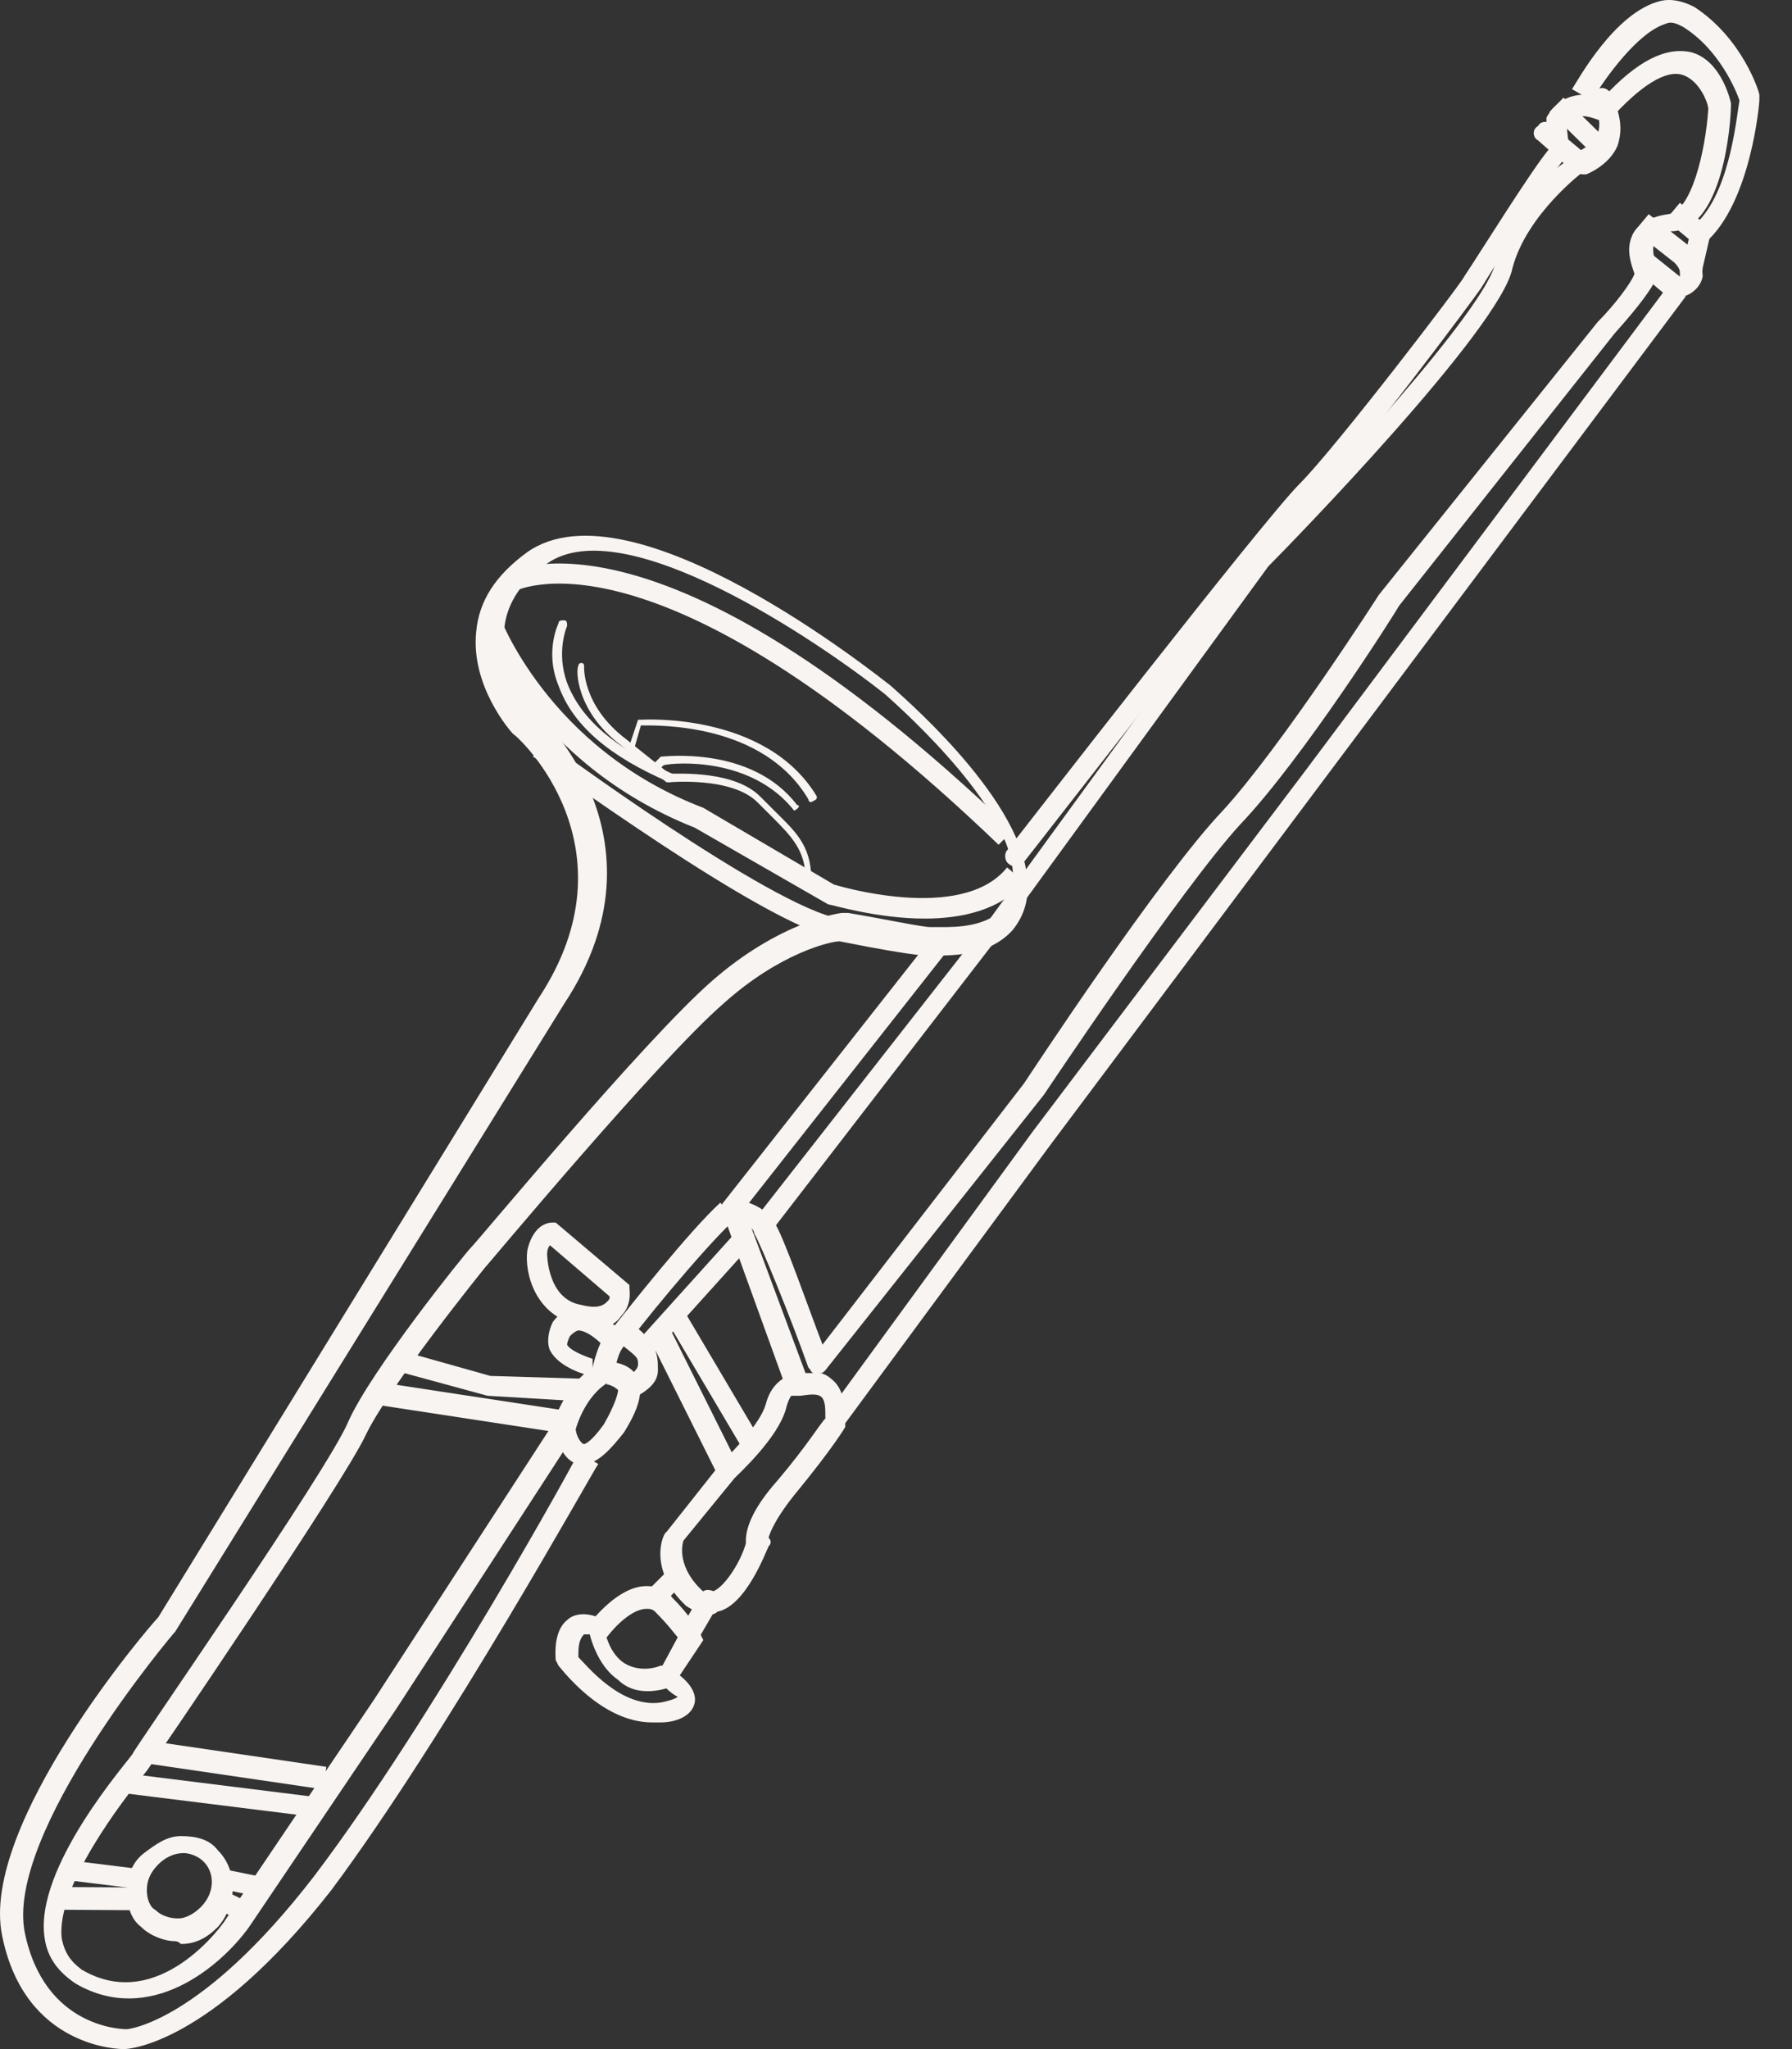 <svg width="42" height="48" viewBox="0 0 42 48" fill="none" xmlns="http://www.w3.org/2000/svg">
<rect x="0" y="0" width="42" height="48" fill="#333333" stroke="none"/>
<path d="M2.91 48C2.843 48 0.581 48 0.049 45.338C-0.483 42.743 3.509 38.086 3.708 37.886L12.624 23.381C14.953 19.854 12.159 17.259 12.026 17.193C11.959 17.126 11.028 16.062 11.161 14.797C11.227 14.065 11.626 13.467 12.358 12.934C14.82 11.204 20.609 15.862 20.875 16.062C21.008 16.195 23.869 18.59 24.069 20.52C24.136 21.052 24.003 21.451 23.736 21.784C23.204 22.383 22.339 22.383 21.94 22.383C21.873 22.383 21.807 22.383 21.807 22.383C21.807 22.383 21.674 22.449 19.677 22.05C19.478 22.05 18.28 22.316 16.95 23.514C15.419 24.845 11.427 29.635 11.36 29.702C11.36 29.702 9.098 32.496 8.566 33.628C8.033 34.759 3.642 41.213 3.442 41.479C2.843 42.211 1.313 44.207 1.446 45.405C1.513 45.737 1.646 45.937 1.912 46.137C3.708 47.201 5.239 45.072 5.305 44.939L8.765 39.816L12.957 33.361C13.024 33.162 13.29 32.43 13.889 32.031C13.955 31.765 14.088 31.232 14.421 31.033C14.687 30.7 16.151 28.837 16.883 28.172L17.216 28.571C16.484 29.236 14.754 31.365 14.754 31.432C14.554 31.498 14.421 31.898 14.421 32.164V32.297L14.288 32.363C13.689 32.696 13.489 33.495 13.489 33.495V33.561L9.298 40.015L5.838 45.139C5.172 46.07 3.509 47.468 1.779 46.469C1.38 46.203 1.113 45.871 1.047 45.405C0.781 43.741 3.043 41.213 3.11 41.08C3.11 41.013 7.701 34.426 8.166 33.295C8.699 32.097 10.895 29.369 11.028 29.236C11.227 29.037 15.086 24.379 16.683 22.982C18.28 21.584 19.677 21.385 19.744 21.385H19.811H19.877C20.676 21.518 21.607 21.717 21.807 21.717C21.873 21.717 21.94 21.717 22.073 21.717C22.406 21.717 23.137 21.717 23.537 21.252C23.736 21.052 23.803 20.786 23.736 20.387C23.603 18.723 20.809 16.328 20.742 16.261C19.145 14.997 14.621 11.936 12.824 13.2C12.225 13.6 11.893 14.132 11.826 14.664C11.693 15.729 12.558 16.66 12.558 16.66C12.558 16.66 15.818 19.588 13.223 23.514L4.108 38.219C4.041 38.285 0.115 42.943 0.581 45.272C1.047 47.534 2.91 47.534 2.976 47.534C2.976 47.534 4.706 47.401 7.368 43.941C10.096 40.348 13.556 34.093 13.556 34.027L14.022 34.293C13.955 34.359 10.495 40.614 7.767 44.274C4.906 47.933 2.976 48 2.91 48Z" fill="#F8F4F1"/>
<path d="M13.689 34.293C13.622 34.293 13.622 34.293 13.556 34.293C13.156 34.226 13.023 33.627 13.023 33.494L13.489 33.428C13.489 33.627 13.622 33.827 13.689 33.827C13.689 33.827 13.822 33.827 14.155 33.361C14.421 32.895 14.487 32.629 14.487 32.563C14.421 32.496 14.288 32.43 14.221 32.43V31.898C14.421 31.898 14.82 31.964 14.953 32.297C15.086 32.629 14.953 33.029 14.62 33.561C14.354 33.894 14.021 34.293 13.689 34.293Z" fill="#F8F4F1"/>
<path d="M14.821 32.763L14.555 32.364C14.754 32.23 14.954 32.097 14.954 31.964C14.954 31.898 14.954 31.831 14.887 31.765C14.754 31.632 14.555 31.499 14.488 31.432L14.688 30.966C14.754 30.966 15.087 31.166 15.287 31.499C15.42 31.698 15.42 31.898 15.42 32.097C15.42 32.364 15.22 32.563 14.821 32.763Z" fill="#F8F4F1"/>
<path d="M16.616 37.819C16.483 37.819 16.284 37.753 16.084 37.62C15.153 36.755 15.552 35.89 15.618 35.89L16.883 34.293C17.149 34.027 17.814 33.361 17.947 32.896C18.014 32.63 18.147 32.43 18.346 32.297L16.949 28.438C16.949 28.371 16.949 28.238 17.016 28.172C17.082 28.105 17.149 28.038 17.215 28.105C17.282 28.105 17.881 28.172 18.147 28.637C18.346 28.903 18.945 30.633 19.278 31.498L24.002 25.377C24.135 25.177 27.196 20.52 28.66 18.989C30.057 17.459 32.319 13.932 32.319 13.932L37.443 7.545C37.842 7.146 38.241 6.613 38.308 6.414C38.241 6.214 38.108 5.881 38.241 5.549C38.308 5.349 38.574 5.083 39.106 5.016C39.639 4.95 39.971 3.552 40.038 2.554C40.038 2.421 39.838 1.889 39.439 1.756C39.04 1.623 38.441 2.022 37.776 2.754C37.709 2.821 37.576 2.887 37.509 2.821C37.443 2.821 36.977 2.554 36.711 2.887L36.778 3.486C36.778 3.552 36.778 3.619 36.711 3.686C36.511 3.819 35.58 5.349 34.715 6.746C34.582 6.946 31.721 10.805 30.789 11.67C29.924 12.535 24.069 20.12 24.002 20.187C23.936 20.32 23.736 20.32 23.669 20.253C23.536 20.187 23.536 19.987 23.603 19.921C23.869 19.588 29.591 12.202 30.456 11.337C31.321 10.472 34.316 6.547 34.316 6.48C34.715 5.881 35.913 3.952 36.312 3.486L36.245 2.887C36.245 2.821 36.245 2.821 36.245 2.754C36.578 2.155 37.177 2.155 37.576 2.288C38.374 1.423 39.04 1.091 39.639 1.224C40.37 1.423 40.57 2.421 40.57 2.421C40.57 2.954 40.37 5.282 39.239 5.416C38.973 5.416 38.84 5.549 38.774 5.682C38.707 5.881 38.774 6.081 38.84 6.147C38.907 6.281 39.04 6.48 37.842 7.811L32.785 14.198C32.719 14.332 30.523 17.792 29.059 19.322C27.662 20.852 24.468 25.643 24.468 25.643L19.345 32.097C19.278 32.164 19.278 32.164 19.211 32.164C19.278 32.164 19.411 32.23 19.478 32.297C19.744 32.496 19.81 32.829 19.81 33.361C19.81 33.428 19.81 33.428 19.81 33.428C19.81 33.428 19.544 33.894 18.613 35.025C18.08 35.69 18.014 36.023 18.014 36.023C18.08 36.09 18.08 36.156 18.014 36.223C17.947 36.356 17.481 37.62 16.816 37.753C16.75 37.819 16.683 37.819 16.616 37.819ZM16.018 36.09C16.018 36.09 15.818 36.622 16.417 37.221C16.55 37.354 16.616 37.354 16.683 37.287C16.949 37.221 17.348 36.622 17.481 36.156V36.09C17.481 35.757 17.681 35.291 18.213 34.692C18.945 33.827 19.211 33.361 19.345 33.228C19.345 32.962 19.345 32.763 19.211 32.696C19.078 32.63 18.812 32.696 18.746 32.696C18.679 32.696 18.613 32.696 18.546 32.696C18.546 32.696 18.48 32.763 18.413 33.029C18.213 33.694 17.348 34.493 17.215 34.626L16.018 36.09ZM17.614 28.77L18.879 32.164C18.945 32.164 19.012 32.164 19.078 32.164C19.012 32.164 19.012 32.097 18.945 32.031C18.546 30.9 17.814 29.103 17.681 28.903C17.681 28.837 17.614 28.77 17.614 28.77Z" fill="#F8F4F1"/>
<path d="M7.386 42.094L2.83 41.526L2.773 41.989L7.328 42.556L7.386 42.094Z" fill="#F8F4F1"/>
<path d="M7.649 41.388L3.436 40.77L3.358 41.297L7.572 41.915L7.649 41.388Z" fill="#F8F4F1"/>
<path d="M13.168 33.03L8.826 32.368L8.746 32.894L13.087 33.557L13.168 33.03Z" fill="#F8F4F1"/>
<path d="M13.688 32.83L11.426 32.696L9.23 32.098L9.364 31.632L11.493 32.231L13.688 32.297V32.83Z" fill="#F8F4F1"/>
<path d="M4.108 45.472C3.842 45.472 3.509 45.339 3.309 45.139C3.043 44.939 2.977 44.607 2.977 44.274C2.977 43.941 3.11 43.609 3.376 43.409C3.642 43.209 3.908 43.01 4.241 43.01C4.573 43.01 4.906 43.076 5.106 43.343C5.572 43.808 5.572 44.607 5.106 45.139C4.84 45.405 4.573 45.538 4.241 45.538C4.174 45.472 4.108 45.472 4.108 45.472ZM4.307 43.409C4.041 43.409 3.842 43.542 3.708 43.675C3.509 43.875 3.442 44.074 3.442 44.274C3.442 44.474 3.509 44.673 3.642 44.74C3.775 44.873 3.975 44.939 4.174 44.939C4.374 44.939 4.573 44.806 4.707 44.673C5.039 44.34 5.039 43.875 4.773 43.609C4.64 43.475 4.44 43.409 4.307 43.409Z" fill="#F8F4F1"/>
<path d="M3.244 44.214L1.314 44.203L1.311 44.735L3.241 44.747L3.244 44.214Z" fill="#F8F4F1"/>
<path d="M3.266 43.781L1.549 43.569L1.492 44.032L3.209 44.243L3.266 43.781Z" fill="#F8F4F1"/>
<path d="M5.792 44.544L5.252 44.285L5.051 44.705L5.591 44.964L5.792 44.544Z" fill="#F8F4F1"/>
<path d="M6.151 43.97L5.238 43.784L5.145 44.24L6.058 44.427L6.151 43.97Z" fill="#F8F4F1"/>
<path d="M17.569 29.203L17.223 28.891L14.905 31.46L15.251 31.772L17.569 29.203Z" fill="#F8F4F1"/>
<path d="M17.813 33.714L16.051 30.736L15.65 30.974L17.412 33.951L17.813 33.714Z" fill="#F8F4F1"/>
<path d="M17.305 34.33L15.699 31.115L15.223 31.353L16.828 34.567L17.305 34.33Z" fill="#F8F4F1"/>
<path d="M37.738 3.357L36.645 2.287L36.319 2.619L37.413 3.69L37.738 3.357Z" fill="#F8F4F1"/>
<path d="M39.838 5.815L39.039 5.15L39.372 4.75L39.838 5.15C40.57 4.351 40.703 2.688 40.77 2.355C40.703 2.155 40.304 1.157 39.439 0.625C39.306 0.558 39.173 0.492 39.039 0.558C38.374 0.758 37.576 1.889 37.309 2.355L36.844 2.089C36.977 1.889 37.842 0.292 38.906 0.026C39.173 -0.04 39.439 0.026 39.705 0.159C40.836 0.891 41.235 2.155 41.235 2.222V2.288V2.355C41.235 2.421 41.036 4.75 39.971 5.682L39.838 5.815Z" fill="#F8F4F1"/>
<path d="M39.24 7.079L38.375 6.347L38.708 5.948L39.373 6.48C39.373 6.48 39.373 6.48 39.373 6.414C39.373 6.347 39.373 6.281 39.24 6.148L38.309 5.416L38.641 5.017L39.573 5.749C39.839 6.015 39.906 6.281 39.906 6.48C39.839 6.813 39.506 6.946 39.44 6.946L39.24 7.079Z" fill="#F8F4F1"/>
<path d="M19.745 33.428L19.346 33.162L24.203 26.508L30.591 18.058L39.108 6.68L39.507 6.946L24.602 26.841L19.745 33.428Z" fill="#F8F4F1"/>
<path d="M15.285 40.348C14.088 40.348 13.156 39.084 13.089 39.017L13.023 38.884C13.023 38.818 12.957 38.219 13.289 37.953C13.422 37.819 13.688 37.753 14.021 37.886L14.154 37.953V38.086C14.154 38.086 14.221 38.684 14.62 38.951C14.819 39.084 15.152 39.15 15.485 39.017H15.618L15.684 39.084C15.818 39.15 16.35 39.483 16.283 39.882C16.217 40.215 15.818 40.348 15.485 40.348C15.418 40.348 15.352 40.348 15.285 40.348ZM13.555 38.818C13.755 39.017 14.553 40.015 15.485 39.882C15.818 39.816 15.884 39.749 15.884 39.749C15.884 39.749 15.751 39.682 15.618 39.55C15.152 39.682 14.753 39.616 14.487 39.35C14.088 39.084 13.888 38.551 13.822 38.285C13.755 38.285 13.688 38.285 13.688 38.285C13.555 38.418 13.555 38.618 13.555 38.818Z" fill="#F8F4F1"/>
<path d="M15.818 39.417L15.419 39.217L15.885 38.352C15.818 38.285 15.685 38.086 15.353 37.753C15.286 37.687 15.22 37.687 15.153 37.687C14.82 37.687 14.421 38.086 14.222 38.352L13.822 38.019C13.889 37.953 14.488 37.154 15.153 37.154C15.419 37.154 15.619 37.221 15.752 37.42C16.151 37.82 16.351 38.152 16.417 38.285L16.484 38.419L15.818 39.417Z" fill="#F8F4F1"/>
<path d="M19.612 21.984C17.882 21.651 12.758 17.858 12.492 17.725L12.758 17.326C12.825 17.393 18.081 21.252 19.678 21.518L19.612 21.984Z" fill="#F8F4F1"/>
<path d="M21.673 21.518C20.542 21.518 19.477 21.185 19.411 21.185L16.284 19.389C12.424 17.858 11.293 14.665 11.227 14.531L11.692 14.398C11.692 14.398 12.823 17.526 16.483 18.923L19.544 20.72C19.544 20.72 22.538 21.651 23.603 20.32L24.002 20.653C23.47 21.318 22.538 21.518 21.673 21.518Z" fill="#F8F4F1"/>
<path d="M23.404 19.788C15.286 12.003 12.026 13.866 12.026 13.866L11.76 13.466C11.893 13.4 15.353 11.404 23.737 19.455L23.404 19.788Z" fill="#F8F4F1"/>
<path d="M15.686 18.324C15.62 18.324 15.62 18.324 15.686 18.324C14.289 17.725 13.424 16.993 13.091 16.062C12.758 15.263 13.091 14.598 13.091 14.598C13.091 14.531 13.158 14.531 13.224 14.531C13.291 14.531 13.291 14.598 13.291 14.664C13.291 14.664 13.025 15.263 13.291 15.995C13.623 16.86 14.422 17.526 15.753 18.124C15.819 18.124 15.819 18.191 15.819 18.257C15.753 18.324 15.686 18.324 15.686 18.324Z" fill="#F8F4F1"/>
<path d="M18.947 20.653C18.88 20.653 18.88 20.586 18.88 20.586C18.88 19.921 18.547 19.588 18.082 19.122C17.949 18.989 17.882 18.923 17.749 18.79C17.15 18.191 15.686 18.324 15.686 18.324H15.62L14.555 17.459C13.491 16.66 13.491 15.662 13.557 15.596C13.557 15.529 13.624 15.529 13.624 15.529C13.69 15.529 13.69 15.596 13.69 15.596C13.69 15.596 13.624 16.527 14.688 17.326L15.686 18.124C15.953 18.124 17.217 18.058 17.816 18.657C17.949 18.79 18.082 18.923 18.148 18.989C18.614 19.455 19.013 19.788 19.013 20.586C19.013 20.653 18.947 20.653 18.947 20.653Z" fill="#F8F4F1"/>
<path d="M19.012 18.79C19.012 18.79 18.946 18.79 18.946 18.723C17.881 16.927 15.419 16.993 15.02 16.993L14.887 17.459C14.887 17.525 14.82 17.525 14.754 17.525C14.754 17.525 14.754 17.525 14.754 17.459L14.954 16.86H15.02C15.02 16.86 17.948 16.66 19.145 18.657C19.145 18.723 19.145 18.723 19.012 18.79C19.079 18.79 19.079 18.79 19.012 18.79Z" fill="#F8F4F1"/>
<path d="M18.614 18.99C17.616 17.725 15.82 17.858 15.553 17.925L15.421 18.058C15.421 18.125 15.354 18.125 15.287 18.058C15.287 18.058 15.221 17.991 15.287 17.925L15.487 17.725C15.553 17.725 17.616 17.459 18.681 18.857C18.747 18.857 18.747 18.923 18.614 18.99C18.681 18.99 18.681 18.99 18.614 18.99Z" fill="#F8F4F1"/>
<path d="M15.352 37.687C15.286 37.687 15.219 37.687 15.152 37.62C15.02 37.553 15.02 37.354 15.152 37.287L15.618 36.822C15.685 36.688 15.884 36.688 15.951 36.822C16.084 36.888 16.084 37.088 15.951 37.154L15.485 37.62C15.485 37.62 15.419 37.687 15.352 37.687Z" fill="#F8F4F1"/>
<path d="M16.151 38.552C16.085 38.552 16.085 38.552 16.018 38.485C15.885 38.419 15.885 38.285 15.952 38.152L16.418 37.354C16.484 37.221 16.617 37.221 16.75 37.287C16.883 37.354 16.883 37.487 16.817 37.62L16.351 38.419C16.351 38.552 16.218 38.552 16.151 38.552Z" fill="#F8F4F1"/>
<path d="M39.706 6.547C39.639 6.547 39.639 6.547 39.706 6.547C39.506 6.48 39.44 6.347 39.44 6.214L39.639 5.349C39.639 5.216 39.772 5.149 39.905 5.149C40.038 5.149 40.105 5.282 40.105 5.416L39.905 6.281C39.905 6.48 39.772 6.547 39.706 6.547Z" fill="#F8F4F1"/>
<path d="M13.889 32.23C13.756 32.23 13.091 32.031 12.891 31.632C12.825 31.499 12.825 31.232 12.958 30.966C13.158 30.7 13.357 30.634 13.557 30.634C14.089 30.567 14.555 31.232 14.621 31.299L14.222 31.632C14.089 31.432 13.756 31.166 13.557 31.166C13.557 31.166 13.49 31.166 13.357 31.299C13.291 31.432 13.291 31.499 13.291 31.499C13.357 31.632 13.69 31.765 13.889 31.831V32.23Z" fill="#F8F4F1"/>
<path d="M13.954 31.1C13.821 31.1 13.688 31.1 13.555 31.033C12.557 30.834 12.291 29.835 12.357 29.303C12.424 28.97 12.623 28.638 12.956 28.638H13.023L14.753 30.102V30.168C14.753 30.235 14.819 30.567 14.553 30.833C14.42 31.033 14.22 31.1 13.954 31.1ZM12.89 29.17C12.823 29.236 12.823 29.37 12.823 29.37C12.823 29.37 12.823 30.434 13.621 30.567C13.888 30.634 14.087 30.634 14.22 30.501C14.287 30.434 14.287 30.434 14.287 30.368L12.89 29.17Z" fill="#F8F4F1"/>
<path d="M17.15 28.571C17.083 28.571 17.017 28.571 17.017 28.504C16.883 28.438 16.883 28.238 16.95 28.172L21.874 21.917C21.94 21.784 22.14 21.784 22.206 21.85C22.34 21.917 22.34 22.116 22.273 22.183L17.349 28.438C17.283 28.504 17.216 28.571 17.15 28.571Z" fill="#F8F4F1"/>
<path d="M17.882 28.97C17.816 28.97 17.749 28.97 17.749 28.904C17.616 28.837 17.616 28.637 17.682 28.571L23.205 21.518L29.46 12.934C30.99 11.404 34.849 7.212 35.049 6.148C35.315 5.083 36.18 4.151 36.646 3.819L36.047 3.287C35.914 3.22 35.914 3.02 36.047 2.954C36.113 2.821 36.313 2.821 36.38 2.954L37.178 3.619C37.245 3.686 37.245 3.752 37.245 3.819C37.245 3.885 37.178 3.952 37.111 4.018C37.111 4.018 35.781 5.016 35.448 6.281C35.182 7.678 30.258 12.735 29.726 13.267L23.471 21.851L18.082 28.837C18.015 28.904 17.948 28.97 17.882 28.97Z" fill="#F8F4F1"/>
<path d="M37.111 4.085C36.977 4.085 36.911 4.018 36.844 3.885C36.778 3.752 36.844 3.619 36.977 3.552C36.977 3.552 37.31 3.419 37.443 3.153C37.51 2.954 37.51 2.687 37.31 2.421C37.244 2.288 37.31 2.155 37.443 2.089C37.576 2.022 37.709 2.089 37.776 2.222C37.976 2.687 38.042 3.02 37.909 3.419C37.709 3.885 37.177 4.085 37.177 4.085C37.177 4.085 37.177 4.085 37.111 4.085Z" fill="#F8F4F1"/>
</svg>
